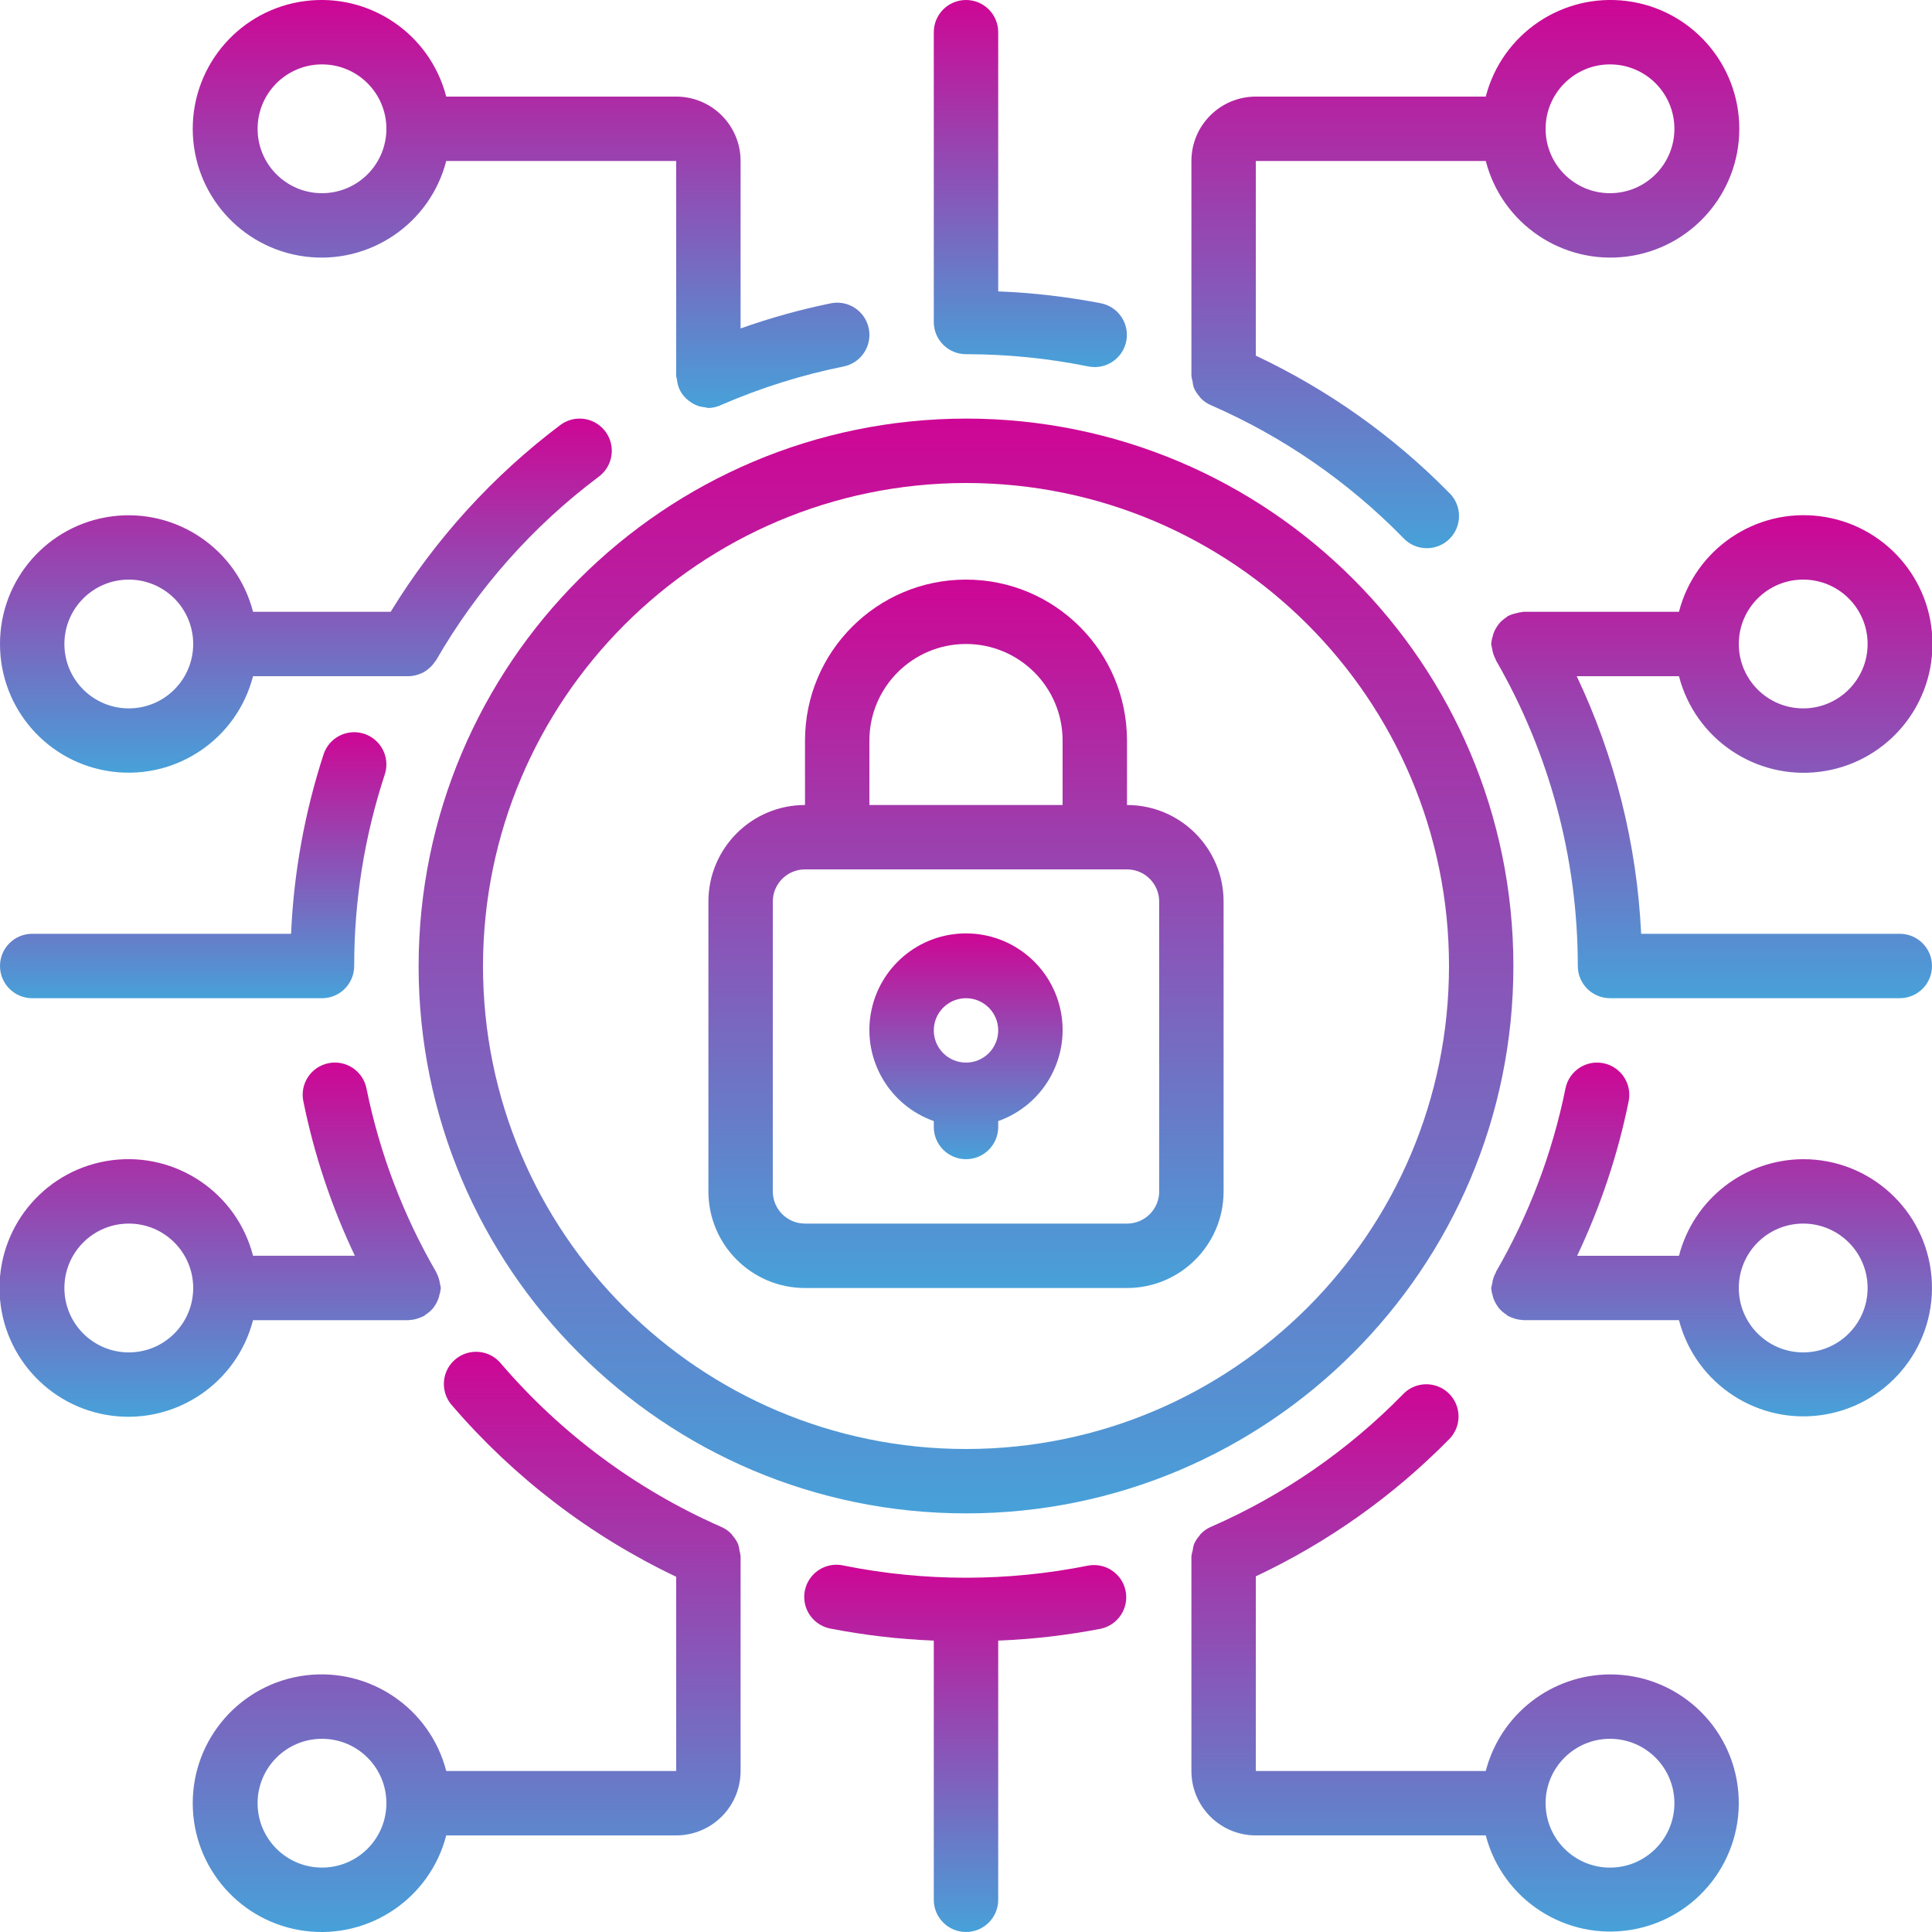 <svg width="70" height="70" viewBox="0 0 70 70" fill="none" xmlns="http://www.w3.org/2000/svg">
<path d="M29.167 46.667H40.833C42.766 46.667 44.333 45.1 44.333 43.167V32.667C44.333 30.734 42.766 29.167 40.833 29.167V26.833C40.833 23.612 38.222 21 35 21C31.778 21 29.167 23.612 29.167 26.833V29.167C27.234 29.167 25.667 30.734 25.667 32.667V43.167C25.667 45.1 27.234 46.667 29.167 46.667ZM31.5 26.833C31.5 24.9 33.067 23.333 35 23.333C36.933 23.333 38.5 24.9 38.5 26.833V29.167H31.5V26.833ZM28 32.667C28 32.022 28.522 31.5 29.167 31.5H40.833C41.478 31.5 42 32.022 42 32.667V43.167C42 43.811 41.478 44.333 40.833 44.333H29.167C28.522 44.333 28 43.811 28 43.167V32.667Z" fill="url(#paint0_linear_279_200)"/>
<path d="M33.833 40.619V40.833C33.833 41.478 34.356 42 35 42C35.644 42 36.167 41.478 36.167 40.833V40.619C37.774 40.05 38.738 38.407 38.45 36.727C38.161 35.047 36.705 33.819 35 33.819C33.295 33.819 31.839 35.047 31.55 36.727C31.262 38.407 32.226 40.05 33.833 40.619ZM35 36.167C35.644 36.167 36.167 36.689 36.167 37.333C36.167 37.978 35.644 38.5 35 38.5C34.356 38.5 33.833 37.978 33.833 37.333C33.833 36.689 34.356 36.167 35 36.167Z" fill="url(#paint1_linear_279_200)"/>
<path d="M15.167 35C15.167 45.953 24.046 54.833 35 54.833C45.954 54.833 54.833 45.953 54.833 35C54.833 24.046 45.954 15.166 35 15.166C24.052 15.179 15.179 24.051 15.167 35ZM35 17.5C44.665 17.5 52.5 25.335 52.5 35C52.5 44.665 44.665 52.5 35 52.5C25.335 52.5 17.5 44.665 17.5 35C17.511 25.339 25.34 17.511 35 17.5Z" fill="url(#paint2_linear_279_200)"/>
<path d="M58.333 60.667C56.212 60.675 54.363 62.113 53.832 64.167H45.5V57.114C48.108 55.886 50.479 54.206 52.5 52.15C52.799 51.854 52.915 51.42 52.804 51.014C52.693 50.608 52.372 50.293 51.964 50.19C51.556 50.087 51.124 50.212 50.834 50.517C48.853 52.542 46.502 54.168 43.908 55.306C43.751 55.368 43.61 55.464 43.495 55.587C43.482 55.601 43.475 55.62 43.462 55.636C43.377 55.731 43.308 55.839 43.258 55.957C43.235 56.03 43.22 56.106 43.212 56.182C43.191 56.248 43.175 56.316 43.167 56.385V56.406V64.167C43.167 65.455 44.211 66.5 45.5 66.5H53.832C54.443 68.842 56.745 70.327 59.131 69.916C61.516 69.506 63.19 67.337 62.982 64.925C62.774 62.514 60.754 60.663 58.333 60.667ZM58.333 67.667C57.045 67.667 56 66.622 56 65.333C56 64.045 57.045 63 58.333 63C59.622 63 60.667 64.045 60.667 65.333C60.667 66.622 59.622 67.667 58.333 67.667Z" fill="url(#paint3_linear_279_200)"/>
<path d="M9.168 47.833H14.805C14.814 47.833 14.822 47.827 14.833 47.827C14.949 47.822 15.064 47.799 15.172 47.758C15.227 47.74 15.28 47.719 15.331 47.693C15.344 47.686 15.359 47.684 15.372 47.675C15.385 47.667 15.405 47.643 15.423 47.63C15.529 47.565 15.623 47.482 15.701 47.385C15.715 47.367 15.728 47.348 15.739 47.329C15.815 47.223 15.872 47.104 15.908 46.979C15.908 46.962 15.915 46.944 15.918 46.926C15.946 46.842 15.964 46.755 15.972 46.666C15.966 46.622 15.957 46.579 15.945 46.536C15.945 46.52 15.945 46.507 15.937 46.49C15.917 46.353 15.872 46.221 15.805 46.1L15.799 46.082C14.603 44.017 13.751 41.771 13.277 39.432C13.148 38.8 12.531 38.393 11.9 38.522C11.269 38.651 10.861 39.267 10.99 39.898C11.383 41.834 12.009 43.715 12.857 45.498H9.168C8.58 43.223 6.392 41.74 4.061 42.036C1.73 42.332 -0.017 44.315 -0.017 46.665C-0.017 49.015 1.73 50.998 4.061 51.295C6.392 51.591 8.58 50.107 9.168 47.832V47.833ZM4.667 49C3.378 49 2.333 47.955 2.333 46.666C2.333 45.378 3.378 44.333 4.667 44.333C5.955 44.333 7 45.378 7 46.666C7 47.955 5.955 49 4.667 49Z" fill="url(#paint4_linear_279_200)"/>
<path d="M3.65773e-06 23.333C-0.003 25.68 1.741 27.663 4.069 27.959C6.398 28.255 8.583 26.773 9.168 24.5H14.805H14.836C14.952 24.493 15.065 24.47 15.174 24.431C15.225 24.415 15.275 24.394 15.323 24.37C15.385 24.338 15.444 24.299 15.498 24.254C15.596 24.179 15.682 24.089 15.75 23.986C15.765 23.964 15.785 23.948 15.799 23.925C17.295 21.329 19.302 19.064 21.7 17.267C22.034 17.016 22.208 16.607 22.158 16.194C22.108 15.78 21.842 15.424 21.458 15.26C21.075 15.097 20.634 15.15 20.3 15.4C17.845 17.249 15.76 19.545 14.155 22.166H9.168C8.583 19.893 6.398 18.411 4.069 18.707C1.741 19.004 -0.003 20.986 3.65773e-06 23.333ZM7 23.333C7 24.622 5.955 25.666 4.667 25.666C3.378 25.666 2.333 24.622 2.333 23.333C2.333 22.044 3.378 21 4.667 21C5.286 21 5.879 21.246 6.317 21.683C6.754 22.121 7 22.714 7 23.333Z" fill="url(#paint5_linear_279_200)"/>
<path d="M65.333 42C63.212 42.008 61.363 43.446 60.832 45.5H57.142C57.99 43.716 58.617 41.836 59.009 39.9C59.138 39.268 58.73 38.652 58.098 38.523C57.467 38.394 56.85 38.802 56.721 39.433C56.248 41.772 55.397 44.018 54.201 46.083V46.099C54.131 46.222 54.085 46.357 54.066 46.498C54.066 46.51 54.066 46.522 54.057 46.535C54.045 46.578 54.036 46.622 54.028 46.667C54.035 46.758 54.053 46.849 54.082 46.936C54.082 46.951 54.082 46.967 54.091 46.982C54.127 47.108 54.186 47.226 54.263 47.332C54.275 47.349 54.284 47.367 54.297 47.383C54.376 47.48 54.47 47.564 54.577 47.63C54.595 47.643 54.607 47.663 54.627 47.675C54.647 47.686 54.655 47.685 54.668 47.692C54.719 47.719 54.773 47.741 54.829 47.759C54.937 47.798 55.051 47.821 55.166 47.826C55.176 47.826 55.184 47.832 55.195 47.832H60.832C61.442 50.175 63.745 51.66 66.13 51.25C68.516 50.839 70.19 48.67 69.982 46.259C69.774 43.847 67.754 41.996 65.333 42ZM65.333 49C64.045 49 63 47.955 63 46.667C63 45.378 64.045 44.333 65.333 44.333C66.622 44.333 67.667 45.378 67.667 46.667C67.667 47.955 66.622 49 65.333 49Z" fill="url(#paint6_linear_279_200)"/>
<path d="M26.833 56.404V56.385C26.826 56.319 26.813 56.254 26.795 56.191C26.787 56.112 26.771 56.034 26.747 55.958C26.698 55.842 26.63 55.735 26.546 55.642C26.531 55.624 26.524 55.603 26.509 55.587C26.393 55.464 26.252 55.368 26.095 55.306C23.041 53.958 20.328 51.943 18.154 49.409C17.887 49.08 17.462 48.922 17.045 48.996C16.628 49.07 16.283 49.365 16.145 49.766C16.008 50.167 16.099 50.611 16.382 50.926C18.626 53.537 21.391 55.651 24.5 57.13V64.166H16.168C15.58 61.891 13.392 60.407 11.061 60.703C8.73 61 6.983 62.983 6.983 65.333C6.983 67.683 8.73 69.666 11.061 69.963C13.392 70.259 15.58 68.775 16.168 66.5H24.5C25.789 66.5 26.833 65.455 26.833 64.166V56.404ZM11.667 67.666C10.378 67.666 9.333 66.622 9.333 65.333C9.333 64.044 10.378 63 11.667 63C12.955 63 14 64.044 14 65.333C14 66.622 12.955 67.666 11.667 67.666Z" fill="url(#paint7_linear_279_200)"/>
<path d="M39.433 56.723C36.507 57.311 33.493 57.311 30.567 56.723C30.154 56.629 29.722 56.765 29.439 57.08C29.155 57.395 29.065 57.838 29.202 58.239C29.34 58.639 29.683 58.934 30.1 59.009C31.332 59.248 32.58 59.393 33.833 59.442V68.833C33.833 69.478 34.356 70 35 70C35.644 70 36.167 69.478 36.167 68.833V59.442C37.42 59.393 38.669 59.248 39.9 59.009C40.517 58.867 40.909 58.259 40.782 57.638C40.656 57.018 40.057 56.612 39.433 56.723Z" fill="url(#paint8_linear_279_200)"/>
<path d="M24.5 3.5H16.168C15.58 1.224 13.392 -0.259 11.061 0.037C8.73 0.333 6.983 2.317 6.983 4.667C6.983 7.016 8.73 9 11.061 9.296C13.392 9.592 15.58 8.109 16.168 5.833H24.5V13.617C24.5 13.664 24.522 13.709 24.528 13.756C24.54 13.877 24.571 13.995 24.62 14.106C24.669 14.21 24.733 14.306 24.811 14.389C24.851 14.432 24.893 14.471 24.939 14.506C24.996 14.553 25.057 14.594 25.122 14.63C25.176 14.66 25.232 14.685 25.29 14.707C25.373 14.733 25.459 14.751 25.547 14.758C25.585 14.769 25.624 14.777 25.663 14.783C25.83 14.779 25.995 14.739 26.145 14.666C27.566 14.05 29.048 13.584 30.567 13.278C31.198 13.149 31.606 12.532 31.477 11.9C31.348 11.269 30.732 10.861 30.1 10.99C28.991 11.217 27.9 11.521 26.833 11.9V5.833C26.833 4.545 25.789 3.5 24.5 3.5ZM11.667 7C10.378 7 9.333 5.955 9.333 4.667C9.333 3.378 10.378 2.333 11.667 2.333C12.955 2.333 14 3.378 14 4.667C14 5.285 13.754 5.879 13.317 6.316C12.879 6.754 12.286 7 11.667 7Z" fill="url(#paint9_linear_279_200)"/>
<path d="M53.832 5.833C54.42 8.109 56.608 9.592 58.939 9.296C61.27 9 63.018 7.016 63.018 4.667C63.018 2.317 61.27 0.333 58.939 0.037C56.608 -0.259 54.42 1.224 53.832 3.5H45.5C44.211 3.5 43.167 4.545 43.167 5.833V13.593V13.614C43.174 13.682 43.188 13.751 43.208 13.817C43.215 13.893 43.23 13.969 43.253 14.042C43.303 14.159 43.372 14.268 43.457 14.363C43.47 14.378 43.477 14.398 43.49 14.412C43.605 14.535 43.746 14.631 43.903 14.693C46.497 15.829 48.848 17.453 50.829 19.476C51.115 19.794 51.553 19.93 51.969 19.83C52.385 19.731 52.713 19.411 52.823 18.998C52.934 18.585 52.81 18.144 52.5 17.85C50.479 15.794 48.108 14.114 45.5 12.886V5.833H53.832ZM58.333 2.333C59.622 2.333 60.667 3.378 60.667 4.667C60.667 5.955 59.622 7 58.333 7C57.045 7 56 5.955 56 4.667C56 3.378 57.045 2.333 58.333 2.333Z" fill="url(#paint10_linear_279_200)"/>
<path d="M35 0C34.356 0 33.833 0.522 33.833 1.167V11.667C33.833 12.311 34.356 12.833 35 12.833C36.489 12.833 37.974 12.982 39.433 13.277C39.51 13.293 39.588 13.3 39.667 13.3C40.264 13.298 40.763 12.845 40.823 12.251C40.883 11.656 40.485 11.113 39.9 10.991C38.669 10.752 37.42 10.607 36.167 10.558V1.167C36.167 0.522 35.644 0 35 0V0Z" fill="url(#paint11_linear_279_200)"/>
<path d="M60.832 24.5C61.42 26.775 63.608 28.259 65.939 27.962C68.27 27.666 70.017 25.683 70.017 23.333C70.017 20.983 68.27 19 65.939 18.704C63.608 18.407 61.42 19.891 60.832 22.166H55.195C55.173 22.166 55.155 22.178 55.134 22.178C55.067 22.185 55 22.199 54.935 22.219C54.839 22.238 54.746 22.269 54.658 22.312C54.649 22.312 54.637 22.312 54.627 22.324C54.616 22.335 54.596 22.355 54.577 22.368C54.47 22.435 54.376 22.518 54.297 22.616C54.284 22.632 54.275 22.649 54.263 22.667C54.186 22.773 54.127 22.891 54.091 23.017C54.091 23.032 54.091 23.047 54.082 23.062C54.053 23.15 54.035 23.241 54.028 23.333C54.035 23.378 54.043 23.422 54.054 23.466C54.054 23.479 54.06 23.491 54.062 23.503C54.082 23.644 54.128 23.779 54.197 23.902V23.918C56.143 27.287 57.167 31.109 57.167 35C57.167 35.644 57.689 36.166 58.333 36.166H68.833C69.478 36.166 70 35.644 70 35C70 34.355 69.478 33.833 68.833 33.833H59.462C59.309 30.598 58.515 27.426 57.128 24.5H60.832ZM65.333 21C66.622 21 67.667 22.044 67.667 23.333C67.667 24.622 66.622 25.666 65.333 25.666C64.045 25.666 63 24.622 63 23.333C63 22.044 64.045 21 65.333 21Z" fill="url(#paint12_linear_279_200)"/>
<path d="M1.167 36.167H11.667C12.311 36.167 12.833 35.644 12.833 35C12.831 32.643 13.205 30.3 13.941 28.061C14.071 27.665 13.98 27.229 13.702 26.919C13.424 26.608 13.002 26.469 12.594 26.554C12.186 26.639 11.854 26.936 11.724 27.331C11.039 29.435 10.642 31.623 10.546 33.833H1.167C0.522 33.833 0 34.356 0 35C0 35.644 0.522 36.167 1.167 36.167Z" fill="url(#paint13_linear_279_200)"/>
<defs>
<linearGradient id="paint0_linear_279_200" x1="35" y1="21" x2="35" y2="46.667" gradientUnits="userSpaceOnUse">
<stop stop-color="#CE0695"/>
<stop offset="1" stop-color="#47A1D9"/>
</linearGradient>
<linearGradient id="paint1_linear_279_200" x1="35" y1="33.819" x2="35" y2="42" gradientUnits="userSpaceOnUse">
<stop stop-color="#CE0695"/>
<stop offset="1" stop-color="#47A1D9"/>
</linearGradient>
<linearGradient id="paint2_linear_279_200" x1="35" y1="15.166" x2="35" y2="54.833" gradientUnits="userSpaceOnUse">
<stop stop-color="#CE0695"/>
<stop offset="1" stop-color="#47A1D9"/>
</linearGradient>
<linearGradient id="paint3_linear_279_200" x1="53.083" y1="50.155" x2="53.083" y2="69.984" gradientUnits="userSpaceOnUse">
<stop stop-color="#CE0695"/>
<stop offset="1" stop-color="#47A1D9"/>
</linearGradient>
<linearGradient id="paint4_linear_279_200" x1="7.977" y1="38.498" x2="7.977" y2="51.332" gradientUnits="userSpaceOnUse">
<stop stop-color="#CE0695"/>
<stop offset="1" stop-color="#47A1D9"/>
</linearGradient>
<linearGradient id="paint5_linear_279_200" x1="11.083" y1="15.166" x2="11.083" y2="27.997" gradientUnits="userSpaceOnUse">
<stop stop-color="#CE0695"/>
<stop offset="1" stop-color="#47A1D9"/>
</linearGradient>
<linearGradient id="paint6_linear_279_200" x1="62.014" y1="38.499" x2="62.014" y2="51.318" gradientUnits="userSpaceOnUse">
<stop stop-color="#CE0695"/>
<stop offset="1" stop-color="#47A1D9"/>
</linearGradient>
<linearGradient id="paint7_linear_279_200" x1="16.908" y1="48.978" x2="16.908" y2="70" gradientUnits="userSpaceOnUse">
<stop stop-color="#CE0695"/>
<stop offset="1" stop-color="#47A1D9"/>
</linearGradient>
<linearGradient id="paint8_linear_279_200" x1="34.973" y1="56.694" x2="34.973" y2="70" gradientUnits="userSpaceOnUse">
<stop stop-color="#CE0695"/>
<stop offset="1" stop-color="#47A1D9"/>
</linearGradient>
<linearGradient id="paint9_linear_279_200" x1="19.242" y1="-0" x2="19.242" y2="14.783" gradientUnits="userSpaceOnUse">
<stop stop-color="#CE0695"/>
<stop offset="1" stop-color="#47A1D9"/>
</linearGradient>
<linearGradient id="paint10_linear_279_200" x1="53.092" y1="-0" x2="53.092" y2="19.863" gradientUnits="userSpaceOnUse">
<stop stop-color="#CE0695"/>
<stop offset="1" stop-color="#47A1D9"/>
</linearGradient>
<linearGradient id="paint11_linear_279_200" x1="37.331" y1="0" x2="37.331" y2="13.3" gradientUnits="userSpaceOnUse">
<stop stop-color="#CE0695"/>
<stop offset="1" stop-color="#47A1D9"/>
</linearGradient>
<linearGradient id="paint12_linear_279_200" x1="62.023" y1="18.666" x2="62.023" y2="36.166" gradientUnits="userSpaceOnUse">
<stop stop-color="#CE0695"/>
<stop offset="1" stop-color="#47A1D9"/>
</linearGradient>
<linearGradient id="paint13_linear_279_200" x1="6.999" y1="26.529" x2="6.999" y2="36.167" gradientUnits="userSpaceOnUse">
<stop stop-color="#CE0695"/>
<stop offset="1" stop-color="#47A1D9"/>
</linearGradient>
</defs>
</svg>
